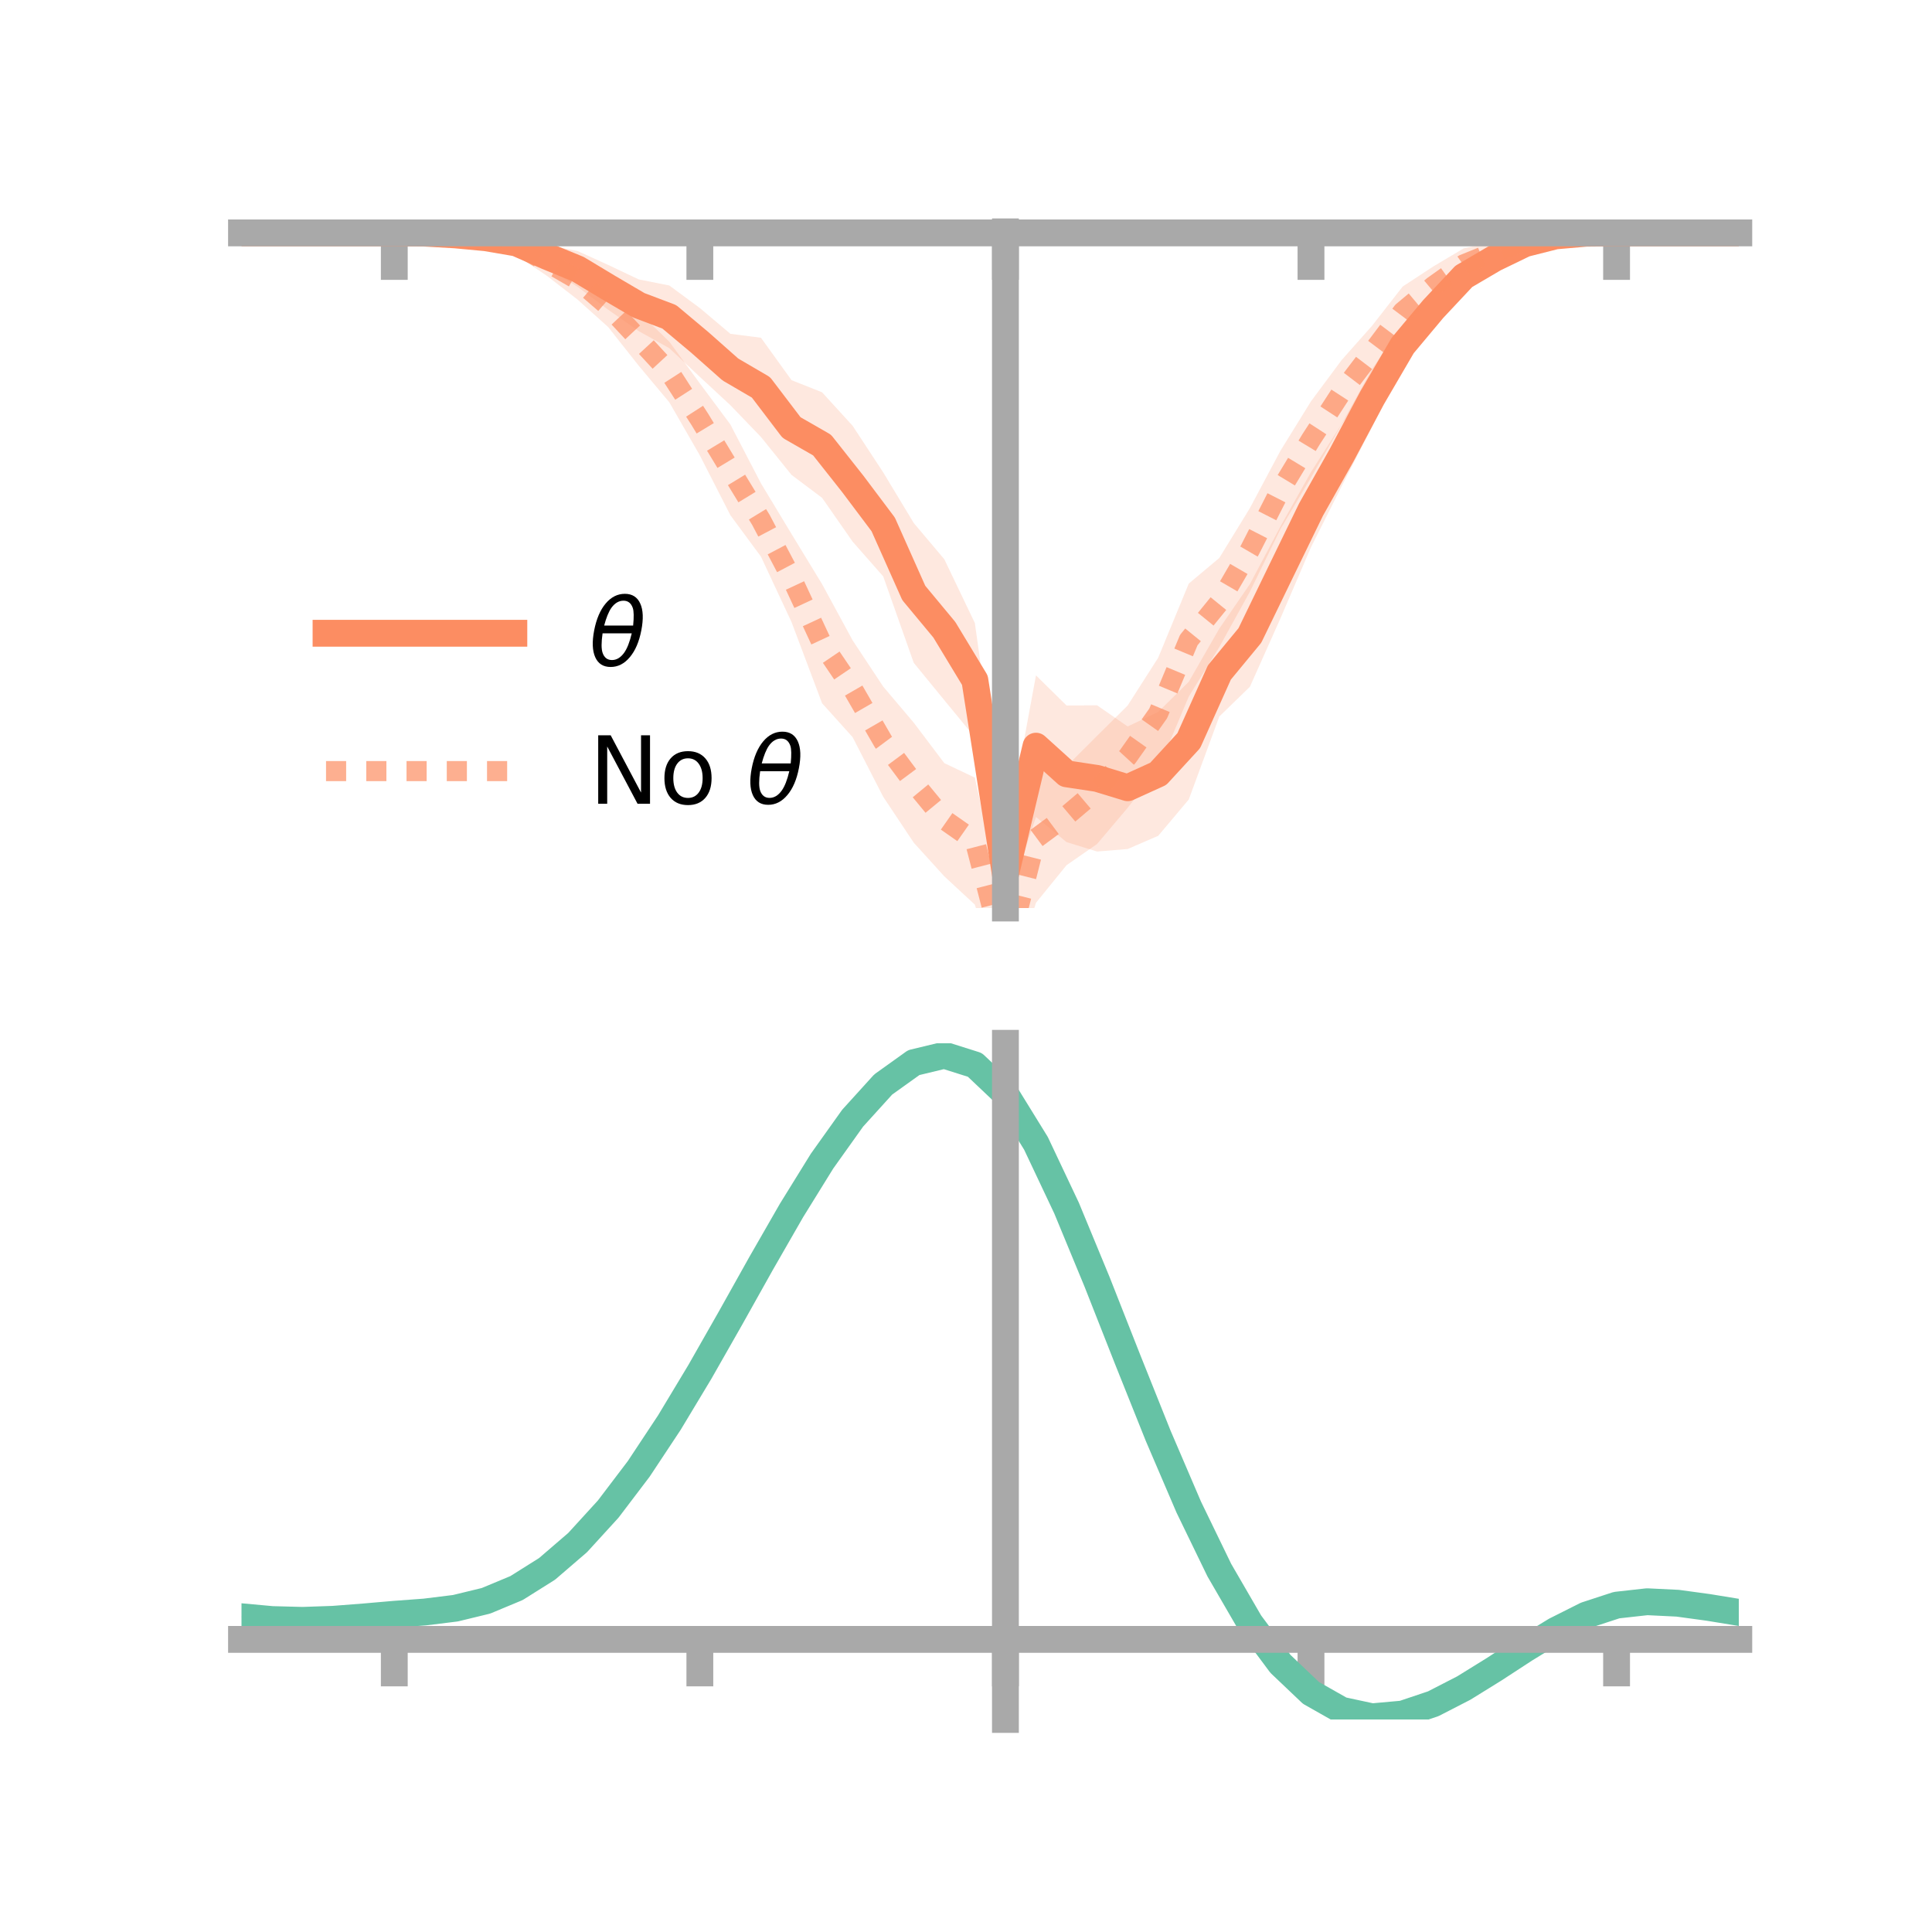 <?xml version="1.0" encoding="utf-8" standalone="no"?>
<!DOCTYPE svg PUBLIC "-//W3C//DTD SVG 1.1//EN"
  "http://www.w3.org/Graphics/SVG/1.1/DTD/svg11.dtd">
<!-- Created with matplotlib (https://matplotlib.org/) -->
<svg height="144pt" version="1.1" viewBox="0 0 144 144" width="144pt" xmlns="http://www.w3.org/2000/svg" xmlns:xlink="http://www.w3.org/1999/xlink">
 <defs>
  <style type="text/css">*{stroke-linecap:butt;stroke-linejoin:round;}</style>
 </defs>
 <g id="figure_1">
  <g id="patch_1">
   <path d="M 0 144 
L 144 144 
L 144 0 
L 0 0 
z
" style="fill:none;"/>
  </g>
  <g id="axes_1">
   <g id="patch_2">
    <path d="M 18 67.68 
L 129.6 67.68 
L 129.6 17.28 
L 18 17.28 
z
" style="fill:none;"/>
   </g>
   <g id="PolyCollection_1">
    <path clip-path="url(#p705e06c650)" d="M 18 17.359 
L 18 17.359 
L 20.278 17.359 
L 22.555 17.359 
L 24.833 17.359 
L 27.11 17.359 
L 29.388 17.359 
L 31.665 17.32 
L 33.943 17.303 
L 36.22 17.28 
L 38.498 17.553 
L 40.776 18.266 
L 43.053 18.712 
L 45.331 19.746 
L 47.608 20.827 
L 49.886 21.278 
L 52.163 22.959 
L 54.441 24.881 
L 56.718 25.174 
L 58.996 28.335 
L 61.273 29.24 
L 63.551 31.738 
L 65.829 35.209 
L 68.106 38.983 
L 70.384 41.684 
L 72.661 46.438 
L 74.939 62.704 
L 77.216 50.338 
L 79.494 52.584 
L 81.771 52.569 
L 84.049 54.146 
L 86.327 53.064 
L 88.604 50.816 
L 90.882 46.847 
L 93.159 43.537 
L 95.437 39.241 
L 97.714 35.186 
L 99.992 31.617 
L 102.269 27.493 
L 104.547 24.211 
L 106.824 21.641 
L 109.102 19.691 
L 111.38 18.791 
L 113.657 17.691 
L 115.935 17.336 
L 118.212 17.317 
L 120.49 17.359 
L 122.767 17.359 
L 125.045 17.359 
L 127.322 17.359 
L 129.6 17.359 
L 129.6 17.359 
L 129.6 17.359 
L 127.322 17.359 
L 125.045 17.359 
L 122.767 17.359 
L 120.49 17.36 
L 118.212 17.451 
L 115.935 17.829 
L 113.657 18.629 
L 111.38 19.735 
L 109.102 21.512 
L 106.824 24.421 
L 104.547 27.291 
L 102.269 31.815 
L 99.992 36.258 
L 97.714 40.784 
L 95.437 46.09 
L 93.159 51.19 
L 90.882 53.4 
L 88.604 59.591 
L 86.327 62.297 
L 84.049 63.281 
L 81.771 63.469 
L 79.494 62.766 
L 77.216 60.892 
L 74.939 67.68 
L 72.661 54.958 
L 70.384 52.188 
L 68.106 49.403 
L 65.829 42.961 
L 63.551 40.373 
L 61.273 37.105 
L 58.996 35.397 
L 56.718 32.571 
L 54.441 30.203 
L 52.163 28.091 
L 49.886 25.951 
L 47.608 24.68 
L 45.331 23.085 
L 43.053 21.378 
L 40.776 19.958 
L 38.498 18.67 
L 36.22 18.163 
L 33.943 17.713 
L 31.665 17.434 
L 29.388 17.359 
L 27.11 17.359 
L 24.833 17.359 
L 22.555 17.359 
L 20.278 17.359 
L 18 17.359 
z
" style="fill:#fc8d62;fill-opacity:0.2;"/>
   </g>
   <g id="PolyCollection_2">
    <path clip-path="url(#p705e06c650)" d="M 18 17.359 
L 18 17.359 
L 20.278 17.359 
L 22.555 17.359 
L 24.833 17.359 
L 27.11 17.359 
L 29.388 17.359 
L 31.665 17.268 
L 33.943 17.215 
L 36.22 17.283 
L 38.498 17.444 
L 40.776 18.519 
L 43.053 19.379 
L 45.331 21.27 
L 47.608 23.256 
L 49.886 25.466 
L 52.163 28.578 
L 54.441 31.643 
L 56.718 36.028 
L 58.996 39.8 
L 61.273 43.537 
L 63.551 47.731 
L 65.829 51.174 
L 68.106 53.865 
L 70.384 56.88 
L 72.661 57.959 
L 74.939 68.292 
L 77.216 57.692 
L 79.494 57.12 
L 81.771 54.846 
L 84.049 52.585 
L 86.327 49.019 
L 88.604 43.498 
L 90.882 41.585 
L 93.159 37.873 
L 95.437 33.596 
L 97.714 29.912 
L 99.992 26.844 
L 102.269 24.277 
L 104.547 21.357 
L 106.824 19.864 
L 109.102 18.509 
L 111.38 18.044 
L 113.657 17.452 
L 115.935 17.346 
L 118.212 17.318 
L 120.49 17.359 
L 122.767 17.359 
L 125.045 17.359 
L 127.322 17.359 
L 129.6 17.359 
L 129.6 17.359 
L 129.6 17.359 
L 127.322 17.359 
L 125.045 17.359 
L 122.767 17.359 
L 120.49 17.359 
L 118.212 17.49 
L 115.935 17.848 
L 113.657 18.439 
L 111.38 19.523 
L 109.102 20.902 
L 106.824 22.786 
L 104.547 25.104 
L 102.269 28.241 
L 99.992 31.652 
L 97.714 35.59 
L 95.437 39.436 
L 93.159 44.103 
L 90.882 48.225 
L 88.604 51.918 
L 86.327 57.32 
L 84.049 60.21 
L 81.771 62.904 
L 79.494 64.487 
L 77.216 67.289 
L 74.939 74.691 
L 72.661 67.428 
L 70.384 65.318 
L 68.106 62.809 
L 65.829 59.388 
L 63.551 54.946 
L 61.273 52.417 
L 58.996 46.365 
L 56.718 41.489 
L 54.441 38.405 
L 52.163 33.943 
L 49.886 29.983 
L 47.608 27.259 
L 45.331 24.378 
L 43.053 22.332 
L 40.776 20.568 
L 38.498 19.031 
L 36.22 18.311 
L 33.943 17.741 
L 31.665 17.431 
L 29.388 17.359 
L 27.11 17.359 
L 24.833 17.359 
L 22.555 17.359 
L 20.278 17.359 
L 18 17.359 
z
" style="fill:#fc8d62;fill-opacity:0.2;"/>
   </g>
   <g id="matplotlib.axis_1">
    <g id="xtick_1">
     <g id="line2d_1">
      <defs>
       <path d="M 0 0 
L 0 3.5 
" id="mbbf198da98" style="stroke:#a9a9a9;stroke-width:2;"/>
      </defs>
      <g>
       <use style="fill:#a9a9a9;stroke:#a9a9a9;stroke-width:2;" x="29.388" xlink:href="#mbbf198da98" y="17.359"/>
      </g>
     </g>
    </g>
    <g id="xtick_2">
     <g id="line2d_2">
      <g>
       <use style="fill:#a9a9a9;stroke:#a9a9a9;stroke-width:2;" x="52.163" xlink:href="#mbbf198da98" y="17.359"/>
      </g>
     </g>
    </g>
    <g id="xtick_3">
     <g id="line2d_3">
      <g>
       <use style="fill:#a9a9a9;stroke:#a9a9a9;stroke-width:2;" x="74.939" xlink:href="#mbbf198da98" y="17.359"/>
      </g>
     </g>
    </g>
    <g id="xtick_4">
     <g id="line2d_4">
      <g>
       <use style="fill:#a9a9a9;stroke:#a9a9a9;stroke-width:2;" x="97.714" xlink:href="#mbbf198da98" y="17.359"/>
      </g>
     </g>
    </g>
    <g id="xtick_5">
     <g id="line2d_5">
      <g>
       <use style="fill:#a9a9a9;stroke:#a9a9a9;stroke-width:2;" x="120.49" xlink:href="#mbbf198da98" y="17.359"/>
      </g>
     </g>
    </g>
   </g>
   <g id="matplotlib.axis_2"/>
   <g id="line2d_6">
    <path clip-path="url(#p705e06c650)" d="M 18 17.359 
L 20.278 17.359 
L 22.555 17.359 
L 24.833 17.359 
L 27.11 17.359 
L 29.388 17.359 
L 31.665 17.377 
L 33.943 17.508 
L 36.22 17.722 
L 38.498 18.111 
L 40.776 19.112 
L 43.053 20.045 
L 45.331 21.416 
L 47.608 22.753 
L 49.886 23.615 
L 52.163 25.525 
L 54.441 27.542 
L 56.718 28.872 
L 58.996 31.866 
L 61.273 33.173 
L 63.551 36.055 
L 65.829 39.085 
L 68.106 44.193 
L 70.384 46.936 
L 72.661 50.698 
L 74.939 65.192 
L 77.216 55.615 
L 79.494 57.675 
L 81.771 58.019 
L 84.049 58.714 
L 86.327 57.68 
L 88.604 55.204 
L 90.882 50.124 
L 93.159 47.364 
L 95.437 42.666 
L 97.714 37.985 
L 99.992 33.938 
L 102.269 29.654 
L 104.547 25.751 
L 106.824 23.031 
L 109.102 20.601 
L 111.38 19.263 
L 113.657 18.16 
L 115.935 17.583 
L 118.212 17.384 
L 120.49 17.359 
L 122.767 17.359 
L 125.045 17.359 
L 127.322 17.359 
L 129.6 17.359 
" style="fill:none;stroke:#fc8d62;stroke-linecap:square;stroke-width:2;"/>
   </g>
   <g id="line2d_7">
    <path clip-path="url(#p705e06c650)" d="M 18 17.359 
L 20.278 17.359 
L 22.555 17.359 
L 24.833 17.359 
L 27.11 17.359 
L 29.388 17.359 
L 31.665 17.349 
L 33.943 17.478 
L 36.22 17.797 
L 38.498 18.238 
L 40.776 19.544 
L 43.053 20.856 
L 45.331 22.824 
L 47.608 25.257 
L 49.886 27.725 
L 52.163 31.26 
L 54.441 35.024 
L 56.718 38.758 
L 58.996 43.082 
L 61.273 47.977 
L 63.551 51.338 
L 65.829 55.281 
L 68.106 58.337 
L 70.384 61.099 
L 72.661 62.693 
L 74.939 71.492 
L 77.216 62.49 
L 79.494 60.803 
L 81.771 58.875 
L 84.049 56.397 
L 86.327 53.17 
L 88.604 47.708 
L 90.882 44.905 
L 93.159 40.988 
L 95.437 36.516 
L 97.714 32.751 
L 99.992 29.248 
L 102.269 26.259 
L 104.547 23.23 
L 106.824 21.325 
L 109.102 19.705 
L 111.38 18.783 
L 113.657 17.945 
L 115.935 17.597 
L 118.212 17.404 
L 120.49 17.359 
L 122.767 17.359 
L 125.045 17.359 
L 127.322 17.359 
L 129.6 17.359 
" style="fill:none;stroke:#fc8d62;stroke-dasharray:1.5,1.5;stroke-dashoffset:0;stroke-opacity:0.7;stroke-width:1.5;"/>
   </g>
   <g id="patch_3">
    <path d="M 74.939 67.68 
L 74.939 17.28 
" style="fill:none;stroke:#a9a9a9;stroke-linecap:square;stroke-linejoin:miter;stroke-width:2;"/>
   </g>
   <g id="patch_4">
    <path d="M 129.6 67.68 
L 129.6 17.28 
" style="fill:none;"/>
   </g>
   <g id="patch_5">
    <path d="M 18 17.359 
L 129.6 17.359 
" style="fill:none;stroke:#a9a9a9;stroke-linecap:square;stroke-linejoin:miter;stroke-width:2;"/>
   </g>
   <g id="patch_6">
    <path d="M 18 17.28 
L 129.6 17.28 
" style="fill:none;"/>
   </g>
   <g id="legend_1">
    <g id="line2d_8">
     <path d="M 24.3 47.2 
L 38.3 47.2 
" style="fill:none;stroke:#fc8d62;stroke-linecap:square;stroke-width:2;"/>
    </g>
    <g id="line2d_9"/>
    <g id="text_1">
     <!-- $\theta$ -->
     <g transform="translate(43.9 49.65)scale(0.07 -0.07)">
      <defs>
       <path d="M 45.516 34.672 
L 14.453 34.672 
Q 12.359 20.062 14.5 13.875 
Q 17.188 6.25 24.469 6.25 
Q 31.781 6.25 37.359 13.922 
Q 42.234 20.656 45.516 34.672 
z
M 47.016 42.969 
Q 48.344 56.844 46.625 61.719 
Q 43.953 69.438 36.766 69.438 
Q 29.297 69.438 23.828 61.812 
Q 19.531 55.672 16.156 42.969 
z
M 38.188 76.766 
Q 49.906 76.766 54.594 66.406 
Q 59.281 56.109 55.719 37.844 
Q 52.203 19.625 43.453 9.281 
Q 34.766 -1.125 23.047 -1.125 
Q 11.281 -1.125 6.641 9.281 
Q 2 19.625 5.516 37.844 
Q 9.078 56.109 17.719 66.406 
Q 26.422 76.766 38.188 76.766 
z
" id="DejaVuSans-Oblique-952"/>
      </defs>
      <use transform="translate(0 0.234)" xlink:href="#DejaVuSans-Oblique-952"/>
     </g>
    </g>
    <g id="line2d_10">
     <path d="M 24.3 57.474 
L 38.3 57.474 
" style="fill:none;stroke:#fc8d62;stroke-dasharray:1.5,1.5;stroke-dashoffset:0;stroke-opacity:0.7;stroke-width:1.5;"/>
    </g>
    <g id="line2d_11"/>
    <g id="text_2">
     <!-- No $\theta$ -->
     <g transform="translate(43.9 59.924)scale(0.07 -0.07)">
      <defs>
       <path d="M 9.812 72.906 
L 23.094 72.906 
L 55.422 11.922 
L 55.422 72.906 
L 64.984 72.906 
L 64.984 0 
L 51.703 0 
L 19.391 60.984 
L 19.391 0 
L 9.812 0 
z
" id="DejaVuSans-78"/>
       <path d="M 30.609 48.391 
Q 23.391 48.391 19.188 42.75 
Q 14.984 37.109 14.984 27.297 
Q 14.984 17.484 19.156 11.844 
Q 23.344 6.203 30.609 6.203 
Q 37.797 6.203 41.984 11.859 
Q 46.188 17.531 46.188 27.297 
Q 46.188 37.016 41.984 42.703 
Q 37.797 48.391 30.609 48.391 
z
M 30.609 56 
Q 42.328 56 49.016 48.375 
Q 55.719 40.766 55.719 27.297 
Q 55.719 13.875 49.016 6.219 
Q 42.328 -1.422 30.609 -1.422 
Q 18.844 -1.422 12.172 6.219 
Q 5.516 13.875 5.516 27.297 
Q 5.516 40.766 12.172 48.375 
Q 18.844 56 30.609 56 
z
" id="DejaVuSans-111"/>
       <path id="DejaVuSans-32"/>
      </defs>
      <use transform="translate(0 0.234)" xlink:href="#DejaVuSans-78"/>
      <use transform="translate(74.805 0.234)" xlink:href="#DejaVuSans-111"/>
      <use transform="translate(135.986 0.234)" xlink:href="#DejaVuSans-32"/>
      <use transform="translate(167.773 0.234)" xlink:href="#DejaVuSans-Oblique-952"/>
     </g>
    </g>
   </g>
  </g>
  <g id="axes_2">
   <g id="patch_7">
    <path d="M 18 128.16 
L 129.6 128.16 
L 129.6 77.76 
L 18 77.76 
z
" style="fill:none;"/>
   </g>
   <g id="PolyCollection_3">
    <path clip-path="url(#p78809bf115)" d="M 18 120.54 
L 18 120.466 
L 20.278 120.683 
L 22.555 120.742 
L 24.833 120.655 
L 27.11 120.469 
L 29.388 120.263 
L 31.665 120.088 
L 33.943 119.803 
L 36.22 119.244 
L 38.498 118.284 
L 40.776 116.833 
L 43.053 114.838 
L 45.331 112.293 
L 47.608 109.227 
L 49.886 105.709 
L 52.163 101.841 
L 54.441 97.75 
L 56.718 93.593 
L 58.996 89.543 
L 61.273 85.789 
L 63.551 82.532 
L 65.829 79.974 
L 68.106 78.317 
L 70.384 77.76 
L 72.661 78.493 
L 74.939 80.684 
L 77.216 84.426 
L 79.494 89.315 
L 81.771 94.902 
L 84.049 100.767 
L 86.327 106.546 
L 88.604 111.936 
L 90.882 116.705 
L 93.159 120.687 
L 95.437 123.785 
L 97.714 125.97 
L 99.992 127.269 
L 102.269 127.761 
L 104.547 127.56 
L 106.824 126.806 
L 109.102 125.652 
L 111.38 124.263 
L 113.657 122.802 
L 115.935 121.428 
L 118.212 120.296 
L 120.49 119.555 
L 122.767 119.304 
L 125.045 119.421 
L 127.322 119.743 
L 129.6 120.128 
L 129.6 120.228 
L 129.6 120.228 
L 127.322 119.869 
L 125.045 119.568 
L 122.767 119.463 
L 120.49 119.721 
L 118.212 120.47 
L 115.935 121.627 
L 113.657 123.041 
L 111.38 124.55 
L 109.102 125.984 
L 106.824 127.172 
L 104.547 127.949 
L 102.269 128.16 
L 99.992 127.674 
L 97.714 126.39 
L 95.437 124.246 
L 93.159 121.224 
L 90.882 117.355 
L 88.604 112.73 
L 86.327 107.501 
L 84.049 101.892 
L 81.771 96.195 
L 79.494 90.765 
L 77.216 86.011 
L 74.939 82.374 
L 72.661 80.25 
L 70.384 79.544 
L 68.106 80.086 
L 65.829 81.688 
L 63.551 84.155 
L 61.273 87.289 
L 58.996 90.894 
L 56.718 94.777 
L 54.441 98.758 
L 52.163 102.67 
L 49.886 106.369 
L 47.608 109.732 
L 45.331 112.667 
L 43.053 115.111 
L 40.776 117.036 
L 38.498 118.447 
L 36.22 119.387 
L 33.943 119.934 
L 31.665 120.211 
L 29.388 120.375 
L 27.11 120.565 
L 24.833 120.731 
L 22.555 120.802 
L 20.278 120.74 
L 18 120.54 
z
" style="fill:#66c2a5;fill-opacity:0.2;"/>
   </g>
   <g id="matplotlib.axis_3">
    <g id="xtick_6">
     <g id="line2d_12">
      <g>
       <use style="fill:#a9a9a9;stroke:#a9a9a9;stroke-width:2;" x="29.388" xlink:href="#mbbf198da98" y="122.192"/>
      </g>
     </g>
    </g>
    <g id="xtick_7">
     <g id="line2d_13">
      <g>
       <use style="fill:#a9a9a9;stroke:#a9a9a9;stroke-width:2;" x="52.163" xlink:href="#mbbf198da98" y="122.192"/>
      </g>
     </g>
    </g>
    <g id="xtick_8">
     <g id="line2d_14">
      <g>
       <use style="fill:#a9a9a9;stroke:#a9a9a9;stroke-width:2;" x="74.939" xlink:href="#mbbf198da98" y="122.192"/>
      </g>
     </g>
    </g>
    <g id="xtick_9">
     <g id="line2d_15">
      <g>
       <use style="fill:#a9a9a9;stroke:#a9a9a9;stroke-width:2;" x="97.714" xlink:href="#mbbf198da98" y="122.192"/>
      </g>
     </g>
    </g>
    <g id="xtick_10">
     <g id="line2d_16">
      <g>
       <use style="fill:#a9a9a9;stroke:#a9a9a9;stroke-width:2;" x="120.49" xlink:href="#mbbf198da98" y="122.192"/>
      </g>
     </g>
    </g>
   </g>
   <g id="matplotlib.axis_4"/>
   <g id="line2d_17">
    <path clip-path="url(#p78809bf115)" d="M 18 120.503 
L 20.278 120.712 
L 22.555 120.772 
L 24.833 120.693 
L 27.11 120.517 
L 29.388 120.319 
L 31.665 120.15 
L 33.943 119.868 
L 36.22 119.315 
L 38.498 118.366 
L 40.776 116.934 
L 43.053 114.975 
L 45.331 112.48 
L 47.608 109.48 
L 49.886 106.039 
L 52.163 102.255 
L 54.441 98.254 
L 56.718 94.185 
L 58.996 90.218 
L 61.273 86.539 
L 63.551 83.343 
L 65.829 80.831 
L 68.106 79.201 
L 70.384 78.652 
L 72.661 79.371 
L 74.939 81.529 
L 77.216 85.219 
L 79.494 90.04 
L 81.771 95.548 
L 84.049 101.33 
L 86.327 107.023 
L 88.604 112.333 
L 90.882 117.03 
L 93.159 120.955 
L 95.437 124.016 
L 97.714 126.18 
L 99.992 127.471 
L 102.269 127.96 
L 104.547 127.754 
L 106.824 126.989 
L 109.102 125.818 
L 111.38 124.407 
L 113.657 122.922 
L 115.935 121.527 
L 118.212 120.383 
L 120.49 119.638 
L 122.767 119.384 
L 125.045 119.495 
L 127.322 119.806 
L 129.6 120.178 
" style="fill:none;stroke:#66c2a5;stroke-linecap:square;stroke-width:2;"/>
   </g>
   <g id="patch_8">
    <path d="M 74.939 128.16 
L 74.939 77.76 
" style="fill:none;stroke:#a9a9a9;stroke-linecap:square;stroke-linejoin:miter;stroke-width:2;"/>
   </g>
   <g id="patch_9">
    <path d="M 129.6 128.16 
L 129.6 77.76 
" style="fill:none;"/>
   </g>
   <g id="patch_10">
    <path d="M 18 122.192 
L 129.6 122.192 
" style="fill:none;stroke:#a9a9a9;stroke-linecap:square;stroke-linejoin:miter;stroke-width:2;"/>
   </g>
   <g id="patch_11">
    <path d="M 18 77.76 
L 129.6 77.76 
" style="fill:none;"/>
   </g>
  </g>
 </g>
 <defs>
  <clipPath id="p705e06c650">
   <rect height="50.4" width="111.6" x="18" y="17.28"/>
  </clipPath>
  <clipPath id="p78809bf115">
   <rect height="50.4" width="111.6" x="18" y="77.76"/>
  </clipPath>
 </defs>
</svg>
